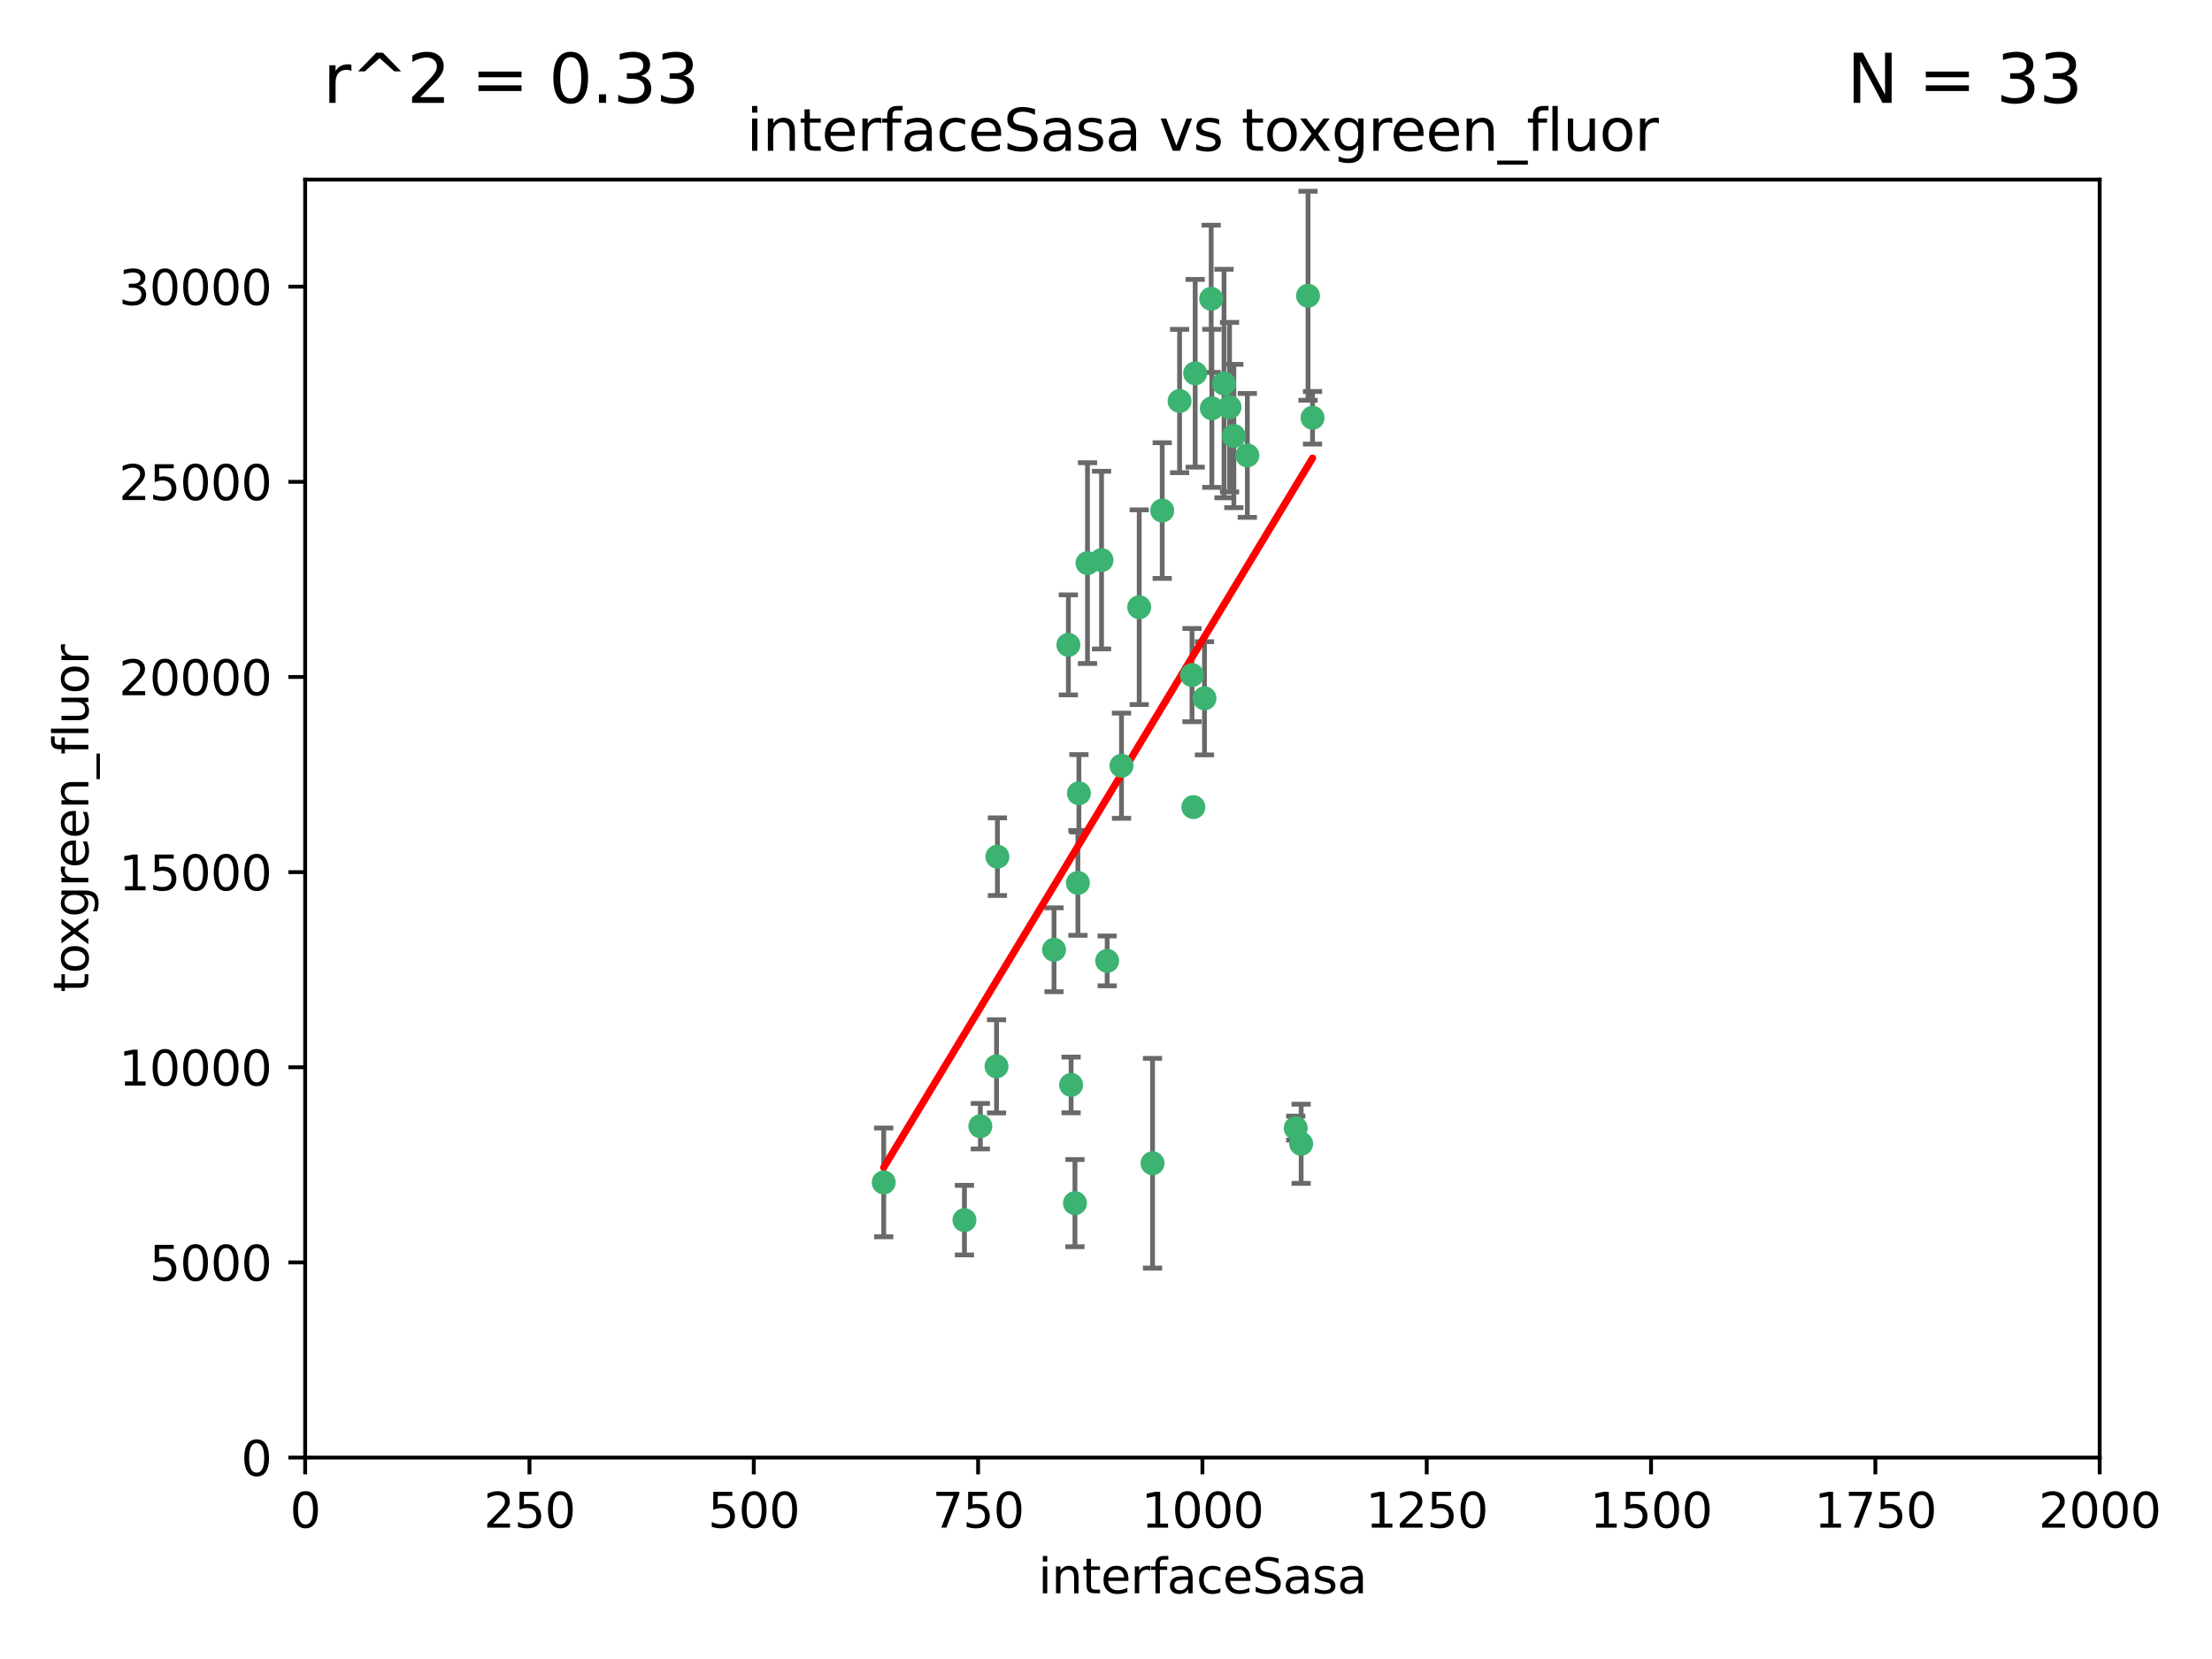 <?xml version="1.0" encoding="utf-8" standalone="no"?>
<!DOCTYPE svg PUBLIC "-//W3C//DTD SVG 1.1//EN"
  "http://www.w3.org/Graphics/SVG/1.1/DTD/svg11.dtd">
<svg xmlns:xlink="http://www.w3.org/1999/xlink" width="460.8pt" height="345.6pt" viewBox="0 0 460.8 345.6" xmlns="http://www.w3.org/2000/svg" version="1.1">
 <defs>
  <style type="text/css">*{stroke-linejoin: round; stroke-linecap: butt}</style>
 </defs>
 <g id="figure_1">
  <g id="patch_1">
   <path d="M 0 345.6 
L 460.8 345.6 
L 460.8 0 
L 0 0 
z
" style="fill: #ffffff"/>
  </g>
  <g id="axes_1">
   <g id="patch_2">
    <path d="M 63.571 303.64 
L 437.4 303.64 
L 437.4 37.411 
L 63.571 37.411 
z
" style="fill: #ffffff"/>
   </g>
   <g id="PathCollection_1">
    <defs>
     <path id="m06d4ff6de7" d="M 0 1.118 
C 0.297 1.118 0.581 1 0.791 0.791 
C 1 0.581 1.118 0.297 1.118 0 
C 1.118 -0.297 1 -0.581 0.791 -0.791 
C 0.581 -1 0.297 -1.118 0 -1.118 
C -0.297 -1.118 -0.581 -1 -0.791 -0.791 
C -1 -0.581 -1.118 -0.297 -1.118 0 
C -1.118 0.297 -1 0.581 -0.791 0.791 
C -0.581 1 -0.297 1.118 0 1.118 
z
" style="stroke: #3cb371"/>
    </defs>
    <g clip-path="url(#p0987285652)">
     <use xlink:href="#m06d4ff6de7" x="272.484" y="61.614" style="fill: #3cb371; stroke: #3cb371"/>
     <use xlink:href="#m06d4ff6de7" x="257.033" y="90.829" style="fill: #3cb371; stroke: #3cb371"/>
     <use xlink:href="#m06d4ff6de7" x="242.11" y="106.358" style="fill: #3cb371; stroke: #3cb371"/>
     <use xlink:href="#m06d4ff6de7" x="252.448" y="85.062" style="fill: #3cb371; stroke: #3cb371"/>
     <use xlink:href="#m06d4ff6de7" x="254.987" y="79.9" style="fill: #3cb371; stroke: #3cb371"/>
     <use xlink:href="#m06d4ff6de7" x="273.426" y="87.031" style="fill: #3cb371; stroke: #3cb371"/>
     <use xlink:href="#m06d4ff6de7" x="250.921" y="145.468" style="fill: #3cb371; stroke: #3cb371"/>
     <use xlink:href="#m06d4ff6de7" x="229.469" y="116.682" style="fill: #3cb371; stroke: #3cb371"/>
     <use xlink:href="#m06d4ff6de7" x="226.546" y="117.306" style="fill: #3cb371; stroke: #3cb371"/>
     <use xlink:href="#m06d4ff6de7" x="252.312" y="62.244" style="fill: #3cb371; stroke: #3cb371"/>
     <use xlink:href="#m06d4ff6de7" x="230.645" y="200.168" style="fill: #3cb371; stroke: #3cb371"/>
     <use xlink:href="#m06d4ff6de7" x="259.843" y="94.872" style="fill: #3cb371; stroke: #3cb371"/>
     <use xlink:href="#m06d4ff6de7" x="248.317" y="140.634" style="fill: #3cb371; stroke: #3cb371"/>
     <use xlink:href="#m06d4ff6de7" x="248.979" y="77.763" style="fill: #3cb371; stroke: #3cb371"/>
     <use xlink:href="#m06d4ff6de7" x="224.757" y="165.251" style="fill: #3cb371; stroke: #3cb371"/>
     <use xlink:href="#m06d4ff6de7" x="256.134" y="84.817" style="fill: #3cb371; stroke: #3cb371"/>
     <use xlink:href="#m06d4ff6de7" x="245.731" y="83.54" style="fill: #3cb371; stroke: #3cb371"/>
     <use xlink:href="#m06d4ff6de7" x="269.927" y="235.012" style="fill: #3cb371; stroke: #3cb371"/>
     <use xlink:href="#m06d4ff6de7" x="240.095" y="242.324" style="fill: #3cb371; stroke: #3cb371"/>
     <use xlink:href="#m06d4ff6de7" x="223.133" y="226.007" style="fill: #3cb371; stroke: #3cb371"/>
     <use xlink:href="#m06d4ff6de7" x="219.572" y="197.854" style="fill: #3cb371; stroke: #3cb371"/>
     <use xlink:href="#m06d4ff6de7" x="223.933" y="250.635" style="fill: #3cb371; stroke: #3cb371"/>
     <use xlink:href="#m06d4ff6de7" x="207.778" y="178.461" style="fill: #3cb371; stroke: #3cb371"/>
     <use xlink:href="#m06d4ff6de7" x="207.596" y="222.137" style="fill: #3cb371; stroke: #3cb371"/>
     <use xlink:href="#m06d4ff6de7" x="237.321" y="126.494" style="fill: #3cb371; stroke: #3cb371"/>
     <use xlink:href="#m06d4ff6de7" x="200.912" y="254.176" style="fill: #3cb371; stroke: #3cb371"/>
     <use xlink:href="#m06d4ff6de7" x="184.096" y="246.318" style="fill: #3cb371; stroke: #3cb371"/>
     <use xlink:href="#m06d4ff6de7" x="222.561" y="134.337" style="fill: #3cb371; stroke: #3cb371"/>
     <use xlink:href="#m06d4ff6de7" x="233.63" y="159.514" style="fill: #3cb371; stroke: #3cb371"/>
     <use xlink:href="#m06d4ff6de7" x="271.054" y="238.271" style="fill: #3cb371; stroke: #3cb371"/>
     <use xlink:href="#m06d4ff6de7" x="204.226" y="234.61" style="fill: #3cb371; stroke: #3cb371"/>
     <use xlink:href="#m06d4ff6de7" x="248.6" y="168.134" style="fill: #3cb371; stroke: #3cb371"/>
     <use xlink:href="#m06d4ff6de7" x="224.544" y="183.926" style="fill: #3cb371; stroke: #3cb371"/>
    </g>
   </g>
   <g id="matplotlib.axis_1">
    <g id="xtick_1">
     <g id="line2d_1">
      <defs>
       <path id="mc6c026374f" d="M 0 0 
L 0 3.5 
" style="stroke: #000000; stroke-width: 0.8"/>
      </defs>
      <g>
       <use xlink:href="#mc6c026374f" x="63.571" y="303.64" style="stroke: #000000; stroke-width: 0.8"/>
      </g>
     </g>
     <g id="text_1">
      <!-- 0 -->
      <g transform="translate(60.39 318.238)scale(0.1 -0.1)">
       <defs>
        <path id="DejaVuSans-30" d="M 2034 4250 
Q 1547 4250 1301 3770 
Q 1056 3291 1056 2328 
Q 1056 1369 1301 889 
Q 1547 409 2034 409 
Q 2525 409 2770 889 
Q 3016 1369 3016 2328 
Q 3016 3291 2770 3770 
Q 2525 4250 2034 4250 
z
M 2034 4750 
Q 2819 4750 3233 4129 
Q 3647 3509 3647 2328 
Q 3647 1150 3233 529 
Q 2819 -91 2034 -91 
Q 1250 -91 836 529 
Q 422 1150 422 2328 
Q 422 3509 836 4129 
Q 1250 4750 2034 4750 
z
" transform="scale(0.016)"/>
       </defs>
       <use xlink:href="#DejaVuSans-30"/>
      </g>
     </g>
    </g>
    <g id="xtick_2">
     <g id="line2d_2">
      <g>
       <use xlink:href="#mc6c026374f" x="110.3" y="303.64" style="stroke: #000000; stroke-width: 0.8"/>
      </g>
     </g>
     <g id="text_2">
      <!-- 250 -->
      <g transform="translate(100.756 318.238)scale(0.1 -0.1)">
       <defs>
        <path id="DejaVuSans-32" d="M 1228 531 
L 3431 531 
L 3431 0 
L 469 0 
L 469 531 
Q 828 903 1448 1529 
Q 2069 2156 2228 2338 
Q 2531 2678 2651 2914 
Q 2772 3150 2772 3378 
Q 2772 3750 2511 3984 
Q 2250 4219 1831 4219 
Q 1534 4219 1204 4116 
Q 875 4013 500 3803 
L 500 4441 
Q 881 4594 1212 4672 
Q 1544 4750 1819 4750 
Q 2544 4750 2975 4387 
Q 3406 4025 3406 3419 
Q 3406 3131 3298 2873 
Q 3191 2616 2906 2266 
Q 2828 2175 2409 1742 
Q 1991 1309 1228 531 
z
" transform="scale(0.016)"/>
        <path id="DejaVuSans-35" d="M 691 4666 
L 3169 4666 
L 3169 4134 
L 1269 4134 
L 1269 2991 
Q 1406 3038 1543 3061 
Q 1681 3084 1819 3084 
Q 2600 3084 3056 2656 
Q 3513 2228 3513 1497 
Q 3513 744 3044 326 
Q 2575 -91 1722 -91 
Q 1428 -91 1123 -41 
Q 819 9 494 109 
L 494 744 
Q 775 591 1075 516 
Q 1375 441 1709 441 
Q 2250 441 2565 725 
Q 2881 1009 2881 1497 
Q 2881 1984 2565 2268 
Q 2250 2553 1709 2553 
Q 1456 2553 1204 2497 
Q 953 2441 691 2322 
L 691 4666 
z
" transform="scale(0.016)"/>
       </defs>
       <use xlink:href="#DejaVuSans-32"/>
       <use xlink:href="#DejaVuSans-35" x="63.623"/>
       <use xlink:href="#DejaVuSans-30" x="127.246"/>
      </g>
     </g>
    </g>
    <g id="xtick_3">
     <g id="line2d_3">
      <g>
       <use xlink:href="#mc6c026374f" x="157.028" y="303.64" style="stroke: #000000; stroke-width: 0.8"/>
      </g>
     </g>
     <g id="text_3">
      <!-- 500 -->
      <g transform="translate(147.485 318.238)scale(0.1 -0.1)">
       <use xlink:href="#DejaVuSans-35"/>
       <use xlink:href="#DejaVuSans-30" x="63.623"/>
       <use xlink:href="#DejaVuSans-30" x="127.246"/>
      </g>
     </g>
    </g>
    <g id="xtick_4">
     <g id="line2d_4">
      <g>
       <use xlink:href="#mc6c026374f" x="203.757" y="303.64" style="stroke: #000000; stroke-width: 0.8"/>
      </g>
     </g>
     <g id="text_4">
      <!-- 750 -->
      <g transform="translate(194.213 318.238)scale(0.1 -0.1)">
       <defs>
        <path id="DejaVuSans-37" d="M 525 4666 
L 3525 4666 
L 3525 4397 
L 1831 0 
L 1172 0 
L 2766 4134 
L 525 4134 
L 525 4666 
z
" transform="scale(0.016)"/>
       </defs>
       <use xlink:href="#DejaVuSans-37"/>
       <use xlink:href="#DejaVuSans-35" x="63.623"/>
       <use xlink:href="#DejaVuSans-30" x="127.246"/>
      </g>
     </g>
    </g>
    <g id="xtick_5">
     <g id="line2d_5">
      <g>
       <use xlink:href="#mc6c026374f" x="250.486" y="303.64" style="stroke: #000000; stroke-width: 0.8"/>
      </g>
     </g>
     <g id="text_5">
      <!-- 1000 -->
      <g transform="translate(237.761 318.238)scale(0.1 -0.1)">
       <defs>
        <path id="DejaVuSans-31" d="M 794 531 
L 1825 531 
L 1825 4091 
L 703 3866 
L 703 4441 
L 1819 4666 
L 2450 4666 
L 2450 531 
L 3481 531 
L 3481 0 
L 794 0 
L 794 531 
z
" transform="scale(0.016)"/>
       </defs>
       <use xlink:href="#DejaVuSans-31"/>
       <use xlink:href="#DejaVuSans-30" x="63.623"/>
       <use xlink:href="#DejaVuSans-30" x="127.246"/>
       <use xlink:href="#DejaVuSans-30" x="190.869"/>
      </g>
     </g>
    </g>
    <g id="xtick_6">
     <g id="line2d_6">
      <g>
       <use xlink:href="#mc6c026374f" x="297.214" y="303.64" style="stroke: #000000; stroke-width: 0.8"/>
      </g>
     </g>
     <g id="text_6">
      <!-- 1250 -->
      <g transform="translate(284.489 318.238)scale(0.1 -0.1)">
       <use xlink:href="#DejaVuSans-31"/>
       <use xlink:href="#DejaVuSans-32" x="63.623"/>
       <use xlink:href="#DejaVuSans-35" x="127.246"/>
       <use xlink:href="#DejaVuSans-30" x="190.869"/>
      </g>
     </g>
    </g>
    <g id="xtick_7">
     <g id="line2d_7">
      <g>
       <use xlink:href="#mc6c026374f" x="343.943" y="303.64" style="stroke: #000000; stroke-width: 0.8"/>
      </g>
     </g>
     <g id="text_7">
      <!-- 1500 -->
      <g transform="translate(331.218 318.238)scale(0.1 -0.1)">
       <use xlink:href="#DejaVuSans-31"/>
       <use xlink:href="#DejaVuSans-35" x="63.623"/>
       <use xlink:href="#DejaVuSans-30" x="127.246"/>
       <use xlink:href="#DejaVuSans-30" x="190.869"/>
      </g>
     </g>
    </g>
    <g id="xtick_8">
     <g id="line2d_8">
      <g>
       <use xlink:href="#mc6c026374f" x="390.671" y="303.64" style="stroke: #000000; stroke-width: 0.8"/>
      </g>
     </g>
     <g id="text_8">
      <!-- 1750 -->
      <g transform="translate(377.946 318.238)scale(0.1 -0.1)">
       <use xlink:href="#DejaVuSans-31"/>
       <use xlink:href="#DejaVuSans-37" x="63.623"/>
       <use xlink:href="#DejaVuSans-35" x="127.246"/>
       <use xlink:href="#DejaVuSans-30" x="190.869"/>
      </g>
     </g>
    </g>
    <g id="xtick_9">
     <g id="line2d_9">
      <g>
       <use xlink:href="#mc6c026374f" x="437.4" y="303.64" style="stroke: #000000; stroke-width: 0.8"/>
      </g>
     </g>
     <g id="text_9">
      <!-- 2000 -->
      <g transform="translate(424.675 318.238)scale(0.1 -0.1)">
       <use xlink:href="#DejaVuSans-32"/>
       <use xlink:href="#DejaVuSans-30" x="63.623"/>
       <use xlink:href="#DejaVuSans-30" x="127.246"/>
       <use xlink:href="#DejaVuSans-30" x="190.869"/>
      </g>
     </g>
    </g>
    <g id="text_10">
     <!-- interfaceSasa -->
     <g transform="translate(216.279 331.917)scale(0.1 -0.1)">
      <defs>
       <path id="DejaVuSans-69" d="M 603 3500 
L 1178 3500 
L 1178 0 
L 603 0 
L 603 3500 
z
M 603 4863 
L 1178 4863 
L 1178 4134 
L 603 4134 
L 603 4863 
z
" transform="scale(0.016)"/>
       <path id="DejaVuSans-6e" d="M 3513 2113 
L 3513 0 
L 2938 0 
L 2938 2094 
Q 2938 2591 2744 2837 
Q 2550 3084 2163 3084 
Q 1697 3084 1428 2787 
Q 1159 2491 1159 1978 
L 1159 0 
L 581 0 
L 581 3500 
L 1159 3500 
L 1159 2956 
Q 1366 3272 1645 3428 
Q 1925 3584 2291 3584 
Q 2894 3584 3203 3211 
Q 3513 2838 3513 2113 
z
" transform="scale(0.016)"/>
       <path id="DejaVuSans-74" d="M 1172 4494 
L 1172 3500 
L 2356 3500 
L 2356 3053 
L 1172 3053 
L 1172 1153 
Q 1172 725 1289 603 
Q 1406 481 1766 481 
L 2356 481 
L 2356 0 
L 1766 0 
Q 1100 0 847 248 
Q 594 497 594 1153 
L 594 3053 
L 172 3053 
L 172 3500 
L 594 3500 
L 594 4494 
L 1172 4494 
z
" transform="scale(0.016)"/>
       <path id="DejaVuSans-65" d="M 3597 1894 
L 3597 1613 
L 953 1613 
Q 991 1019 1311 708 
Q 1631 397 2203 397 
Q 2534 397 2845 478 
Q 3156 559 3463 722 
L 3463 178 
Q 3153 47 2828 -22 
Q 2503 -91 2169 -91 
Q 1331 -91 842 396 
Q 353 884 353 1716 
Q 353 2575 817 3079 
Q 1281 3584 2069 3584 
Q 2775 3584 3186 3129 
Q 3597 2675 3597 1894 
z
M 3022 2063 
Q 3016 2534 2758 2815 
Q 2500 3097 2075 3097 
Q 1594 3097 1305 2825 
Q 1016 2553 972 2059 
L 3022 2063 
z
" transform="scale(0.016)"/>
       <path id="DejaVuSans-72" d="M 2631 2963 
Q 2534 3019 2420 3045 
Q 2306 3072 2169 3072 
Q 1681 3072 1420 2755 
Q 1159 2438 1159 1844 
L 1159 0 
L 581 0 
L 581 3500 
L 1159 3500 
L 1159 2956 
Q 1341 3275 1631 3429 
Q 1922 3584 2338 3584 
Q 2397 3584 2469 3576 
Q 2541 3569 2628 3553 
L 2631 2963 
z
" transform="scale(0.016)"/>
       <path id="DejaVuSans-66" d="M 2375 4863 
L 2375 4384 
L 1825 4384 
Q 1516 4384 1395 4259 
Q 1275 4134 1275 3809 
L 1275 3500 
L 2222 3500 
L 2222 3053 
L 1275 3053 
L 1275 0 
L 697 0 
L 697 3053 
L 147 3053 
L 147 3500 
L 697 3500 
L 697 3744 
Q 697 4328 969 4595 
Q 1241 4863 1831 4863 
L 2375 4863 
z
" transform="scale(0.016)"/>
       <path id="DejaVuSans-61" d="M 2194 1759 
Q 1497 1759 1228 1600 
Q 959 1441 959 1056 
Q 959 750 1161 570 
Q 1363 391 1709 391 
Q 2188 391 2477 730 
Q 2766 1069 2766 1631 
L 2766 1759 
L 2194 1759 
z
M 3341 1997 
L 3341 0 
L 2766 0 
L 2766 531 
Q 2569 213 2275 61 
Q 1981 -91 1556 -91 
Q 1019 -91 701 211 
Q 384 513 384 1019 
Q 384 1609 779 1909 
Q 1175 2209 1959 2209 
L 2766 2209 
L 2766 2266 
Q 2766 2663 2505 2880 
Q 2244 3097 1772 3097 
Q 1472 3097 1187 3025 
Q 903 2953 641 2809 
L 641 3341 
Q 956 3463 1253 3523 
Q 1550 3584 1831 3584 
Q 2591 3584 2966 3190 
Q 3341 2797 3341 1997 
z
" transform="scale(0.016)"/>
       <path id="DejaVuSans-63" d="M 3122 3366 
L 3122 2828 
Q 2878 2963 2633 3030 
Q 2388 3097 2138 3097 
Q 1578 3097 1268 2742 
Q 959 2388 959 1747 
Q 959 1106 1268 751 
Q 1578 397 2138 397 
Q 2388 397 2633 464 
Q 2878 531 3122 666 
L 3122 134 
Q 2881 22 2623 -34 
Q 2366 -91 2075 -91 
Q 1284 -91 818 406 
Q 353 903 353 1747 
Q 353 2603 823 3093 
Q 1294 3584 2113 3584 
Q 2378 3584 2631 3529 
Q 2884 3475 3122 3366 
z
" transform="scale(0.016)"/>
       <path id="DejaVuSans-53" d="M 3425 4513 
L 3425 3897 
Q 3066 4069 2747 4153 
Q 2428 4238 2131 4238 
Q 1616 4238 1336 4038 
Q 1056 3838 1056 3469 
Q 1056 3159 1242 3001 
Q 1428 2844 1947 2747 
L 2328 2669 
Q 3034 2534 3370 2195 
Q 3706 1856 3706 1288 
Q 3706 609 3251 259 
Q 2797 -91 1919 -91 
Q 1588 -91 1214 -16 
Q 841 59 441 206 
L 441 856 
Q 825 641 1194 531 
Q 1563 422 1919 422 
Q 2459 422 2753 634 
Q 3047 847 3047 1241 
Q 3047 1584 2836 1778 
Q 2625 1972 2144 2069 
L 1759 2144 
Q 1053 2284 737 2584 
Q 422 2884 422 3419 
Q 422 4038 858 4394 
Q 1294 4750 2059 4750 
Q 2388 4750 2728 4690 
Q 3069 4631 3425 4513 
z
" transform="scale(0.016)"/>
       <path id="DejaVuSans-73" d="M 2834 3397 
L 2834 2853 
Q 2591 2978 2328 3040 
Q 2066 3103 1784 3103 
Q 1356 3103 1142 2972 
Q 928 2841 928 2578 
Q 928 2378 1081 2264 
Q 1234 2150 1697 2047 
L 1894 2003 
Q 2506 1872 2764 1633 
Q 3022 1394 3022 966 
Q 3022 478 2636 193 
Q 2250 -91 1575 -91 
Q 1294 -91 989 -36 
Q 684 19 347 128 
L 347 722 
Q 666 556 975 473 
Q 1284 391 1588 391 
Q 1994 391 2212 530 
Q 2431 669 2431 922 
Q 2431 1156 2273 1281 
Q 2116 1406 1581 1522 
L 1381 1569 
Q 847 1681 609 1914 
Q 372 2147 372 2553 
Q 372 3047 722 3315 
Q 1072 3584 1716 3584 
Q 2034 3584 2315 3537 
Q 2597 3491 2834 3397 
z
" transform="scale(0.016)"/>
      </defs>
      <use xlink:href="#DejaVuSans-69"/>
      <use xlink:href="#DejaVuSans-6e" x="27.783"/>
      <use xlink:href="#DejaVuSans-74" x="91.162"/>
      <use xlink:href="#DejaVuSans-65" x="130.371"/>
      <use xlink:href="#DejaVuSans-72" x="191.895"/>
      <use xlink:href="#DejaVuSans-66" x="233.008"/>
      <use xlink:href="#DejaVuSans-61" x="268.213"/>
      <use xlink:href="#DejaVuSans-63" x="329.492"/>
      <use xlink:href="#DejaVuSans-65" x="384.473"/>
      <use xlink:href="#DejaVuSans-53" x="445.996"/>
      <use xlink:href="#DejaVuSans-61" x="509.473"/>
      <use xlink:href="#DejaVuSans-73" x="570.752"/>
      <use xlink:href="#DejaVuSans-61" x="622.852"/>
     </g>
    </g>
   </g>
   <g id="matplotlib.axis_2">
    <g id="ytick_1">
     <g id="line2d_10">
      <defs>
       <path id="m66f53289ac" d="M 0 0 
L -3.5 0 
" style="stroke: #000000; stroke-width: 0.8"/>
      </defs>
      <g>
       <use xlink:href="#m66f53289ac" x="63.571" y="303.64" style="stroke: #000000; stroke-width: 0.8"/>
      </g>
     </g>
     <g id="text_11">
      <!-- 0 -->
      <g transform="translate(50.209 307.439)scale(0.1 -0.1)">
       <use xlink:href="#DejaVuSans-30"/>
      </g>
     </g>
    </g>
    <g id="ytick_2">
     <g id="line2d_11">
      <g>
       <use xlink:href="#m66f53289ac" x="63.571" y="262.986" style="stroke: #000000; stroke-width: 0.8"/>
      </g>
     </g>
     <g id="text_12">
      <!-- 5000 -->
      <g transform="translate(31.121 266.786)scale(0.1 -0.1)">
       <use xlink:href="#DejaVuSans-35"/>
       <use xlink:href="#DejaVuSans-30" x="63.623"/>
       <use xlink:href="#DejaVuSans-30" x="127.246"/>
       <use xlink:href="#DejaVuSans-30" x="190.869"/>
      </g>
     </g>
    </g>
    <g id="ytick_3">
     <g id="line2d_12">
      <g>
       <use xlink:href="#m66f53289ac" x="63.571" y="222.333" style="stroke: #000000; stroke-width: 0.8"/>
      </g>
     </g>
     <g id="text_13">
      <!-- 10000 -->
      <g transform="translate(24.759 226.132)scale(0.1 -0.1)">
       <use xlink:href="#DejaVuSans-31"/>
       <use xlink:href="#DejaVuSans-30" x="63.623"/>
       <use xlink:href="#DejaVuSans-30" x="127.246"/>
       <use xlink:href="#DejaVuSans-30" x="190.869"/>
       <use xlink:href="#DejaVuSans-30" x="254.492"/>
      </g>
     </g>
    </g>
    <g id="ytick_4">
     <g id="line2d_13">
      <g>
       <use xlink:href="#m66f53289ac" x="63.571" y="181.679" style="stroke: #000000; stroke-width: 0.8"/>
      </g>
     </g>
     <g id="text_14">
      <!-- 15000 -->
      <g transform="translate(24.759 185.478)scale(0.1 -0.1)">
       <use xlink:href="#DejaVuSans-31"/>
       <use xlink:href="#DejaVuSans-35" x="63.623"/>
       <use xlink:href="#DejaVuSans-30" x="127.246"/>
       <use xlink:href="#DejaVuSans-30" x="190.869"/>
       <use xlink:href="#DejaVuSans-30" x="254.492"/>
      </g>
     </g>
    </g>
    <g id="ytick_5">
     <g id="line2d_14">
      <g>
       <use xlink:href="#m66f53289ac" x="63.571" y="141.026" style="stroke: #000000; stroke-width: 0.8"/>
      </g>
     </g>
     <g id="text_15">
      <!-- 20000 -->
      <g transform="translate(24.759 144.825)scale(0.1 -0.1)">
       <use xlink:href="#DejaVuSans-32"/>
       <use xlink:href="#DejaVuSans-30" x="63.623"/>
       <use xlink:href="#DejaVuSans-30" x="127.246"/>
       <use xlink:href="#DejaVuSans-30" x="190.869"/>
       <use xlink:href="#DejaVuSans-30" x="254.492"/>
      </g>
     </g>
    </g>
    <g id="ytick_6">
     <g id="line2d_15">
      <g>
       <use xlink:href="#m66f53289ac" x="63.571" y="100.372" style="stroke: #000000; stroke-width: 0.8"/>
      </g>
     </g>
     <g id="text_16">
      <!-- 25000 -->
      <g transform="translate(24.759 104.171)scale(0.1 -0.1)">
       <use xlink:href="#DejaVuSans-32"/>
       <use xlink:href="#DejaVuSans-35" x="63.623"/>
       <use xlink:href="#DejaVuSans-30" x="127.246"/>
       <use xlink:href="#DejaVuSans-30" x="190.869"/>
       <use xlink:href="#DejaVuSans-30" x="254.492"/>
      </g>
     </g>
    </g>
    <g id="ytick_7">
     <g id="line2d_16">
      <g>
       <use xlink:href="#m66f53289ac" x="63.571" y="59.718" style="stroke: #000000; stroke-width: 0.8"/>
      </g>
     </g>
     <g id="text_17">
      <!-- 30000 -->
      <g transform="translate(24.759 63.518)scale(0.1 -0.1)">
       <defs>
        <path id="DejaVuSans-33" d="M 2597 2516 
Q 3050 2419 3304 2112 
Q 3559 1806 3559 1356 
Q 3559 666 3084 287 
Q 2609 -91 1734 -91 
Q 1441 -91 1130 -33 
Q 819 25 488 141 
L 488 750 
Q 750 597 1062 519 
Q 1375 441 1716 441 
Q 2309 441 2620 675 
Q 2931 909 2931 1356 
Q 2931 1769 2642 2001 
Q 2353 2234 1838 2234 
L 1294 2234 
L 1294 2753 
L 1863 2753 
Q 2328 2753 2575 2939 
Q 2822 3125 2822 3475 
Q 2822 3834 2567 4026 
Q 2313 4219 1838 4219 
Q 1578 4219 1281 4162 
Q 984 4106 628 3988 
L 628 4550 
Q 988 4650 1302 4700 
Q 1616 4750 1894 4750 
Q 2613 4750 3031 4423 
Q 3450 4097 3450 3541 
Q 3450 3153 3228 2886 
Q 3006 2619 2597 2516 
z
" transform="scale(0.016)"/>
       </defs>
       <use xlink:href="#DejaVuSans-33"/>
       <use xlink:href="#DejaVuSans-30" x="63.623"/>
       <use xlink:href="#DejaVuSans-30" x="127.246"/>
       <use xlink:href="#DejaVuSans-30" x="190.869"/>
       <use xlink:href="#DejaVuSans-30" x="254.492"/>
      </g>
     </g>
    </g>
    <g id="text_18">
     <!-- toxgreen_fluor -->
     <g transform="translate(18.401 206.72)rotate(-90)scale(0.1 -0.1)">
      <defs>
       <path id="DejaVuSans-6f" d="M 1959 3097 
Q 1497 3097 1228 2736 
Q 959 2375 959 1747 
Q 959 1119 1226 758 
Q 1494 397 1959 397 
Q 2419 397 2687 759 
Q 2956 1122 2956 1747 
Q 2956 2369 2687 2733 
Q 2419 3097 1959 3097 
z
M 1959 3584 
Q 2709 3584 3137 3096 
Q 3566 2609 3566 1747 
Q 3566 888 3137 398 
Q 2709 -91 1959 -91 
Q 1206 -91 779 398 
Q 353 888 353 1747 
Q 353 2609 779 3096 
Q 1206 3584 1959 3584 
z
" transform="scale(0.016)"/>
       <path id="DejaVuSans-78" d="M 3513 3500 
L 2247 1797 
L 3578 0 
L 2900 0 
L 1881 1375 
L 863 0 
L 184 0 
L 1544 1831 
L 300 3500 
L 978 3500 
L 1906 2253 
L 2834 3500 
L 3513 3500 
z
" transform="scale(0.016)"/>
       <path id="DejaVuSans-67" d="M 2906 1791 
Q 2906 2416 2648 2759 
Q 2391 3103 1925 3103 
Q 1463 3103 1205 2759 
Q 947 2416 947 1791 
Q 947 1169 1205 825 
Q 1463 481 1925 481 
Q 2391 481 2648 825 
Q 2906 1169 2906 1791 
z
M 3481 434 
Q 3481 -459 3084 -895 
Q 2688 -1331 1869 -1331 
Q 1566 -1331 1297 -1286 
Q 1028 -1241 775 -1147 
L 775 -588 
Q 1028 -725 1275 -790 
Q 1522 -856 1778 -856 
Q 2344 -856 2625 -561 
Q 2906 -266 2906 331 
L 2906 616 
Q 2728 306 2450 153 
Q 2172 0 1784 0 
Q 1141 0 747 490 
Q 353 981 353 1791 
Q 353 2603 747 3093 
Q 1141 3584 1784 3584 
Q 2172 3584 2450 3431 
Q 2728 3278 2906 2969 
L 2906 3500 
L 3481 3500 
L 3481 434 
z
" transform="scale(0.016)"/>
       <path id="DejaVuSans-5f" d="M 3263 -1063 
L 3263 -1509 
L -63 -1509 
L -63 -1063 
L 3263 -1063 
z
" transform="scale(0.016)"/>
       <path id="DejaVuSans-6c" d="M 603 4863 
L 1178 4863 
L 1178 0 
L 603 0 
L 603 4863 
z
" transform="scale(0.016)"/>
       <path id="DejaVuSans-75" d="M 544 1381 
L 544 3500 
L 1119 3500 
L 1119 1403 
Q 1119 906 1312 657 
Q 1506 409 1894 409 
Q 2359 409 2629 706 
Q 2900 1003 2900 1516 
L 2900 3500 
L 3475 3500 
L 3475 0 
L 2900 0 
L 2900 538 
Q 2691 219 2414 64 
Q 2138 -91 1772 -91 
Q 1169 -91 856 284 
Q 544 659 544 1381 
z
M 1991 3584 
L 1991 3584 
z
" transform="scale(0.016)"/>
      </defs>
      <use xlink:href="#DejaVuSans-74"/>
      <use xlink:href="#DejaVuSans-6f" x="39.209"/>
      <use xlink:href="#DejaVuSans-78" x="97.266"/>
      <use xlink:href="#DejaVuSans-67" x="156.445"/>
      <use xlink:href="#DejaVuSans-72" x="219.922"/>
      <use xlink:href="#DejaVuSans-65" x="258.785"/>
      <use xlink:href="#DejaVuSans-65" x="320.309"/>
      <use xlink:href="#DejaVuSans-6e" x="381.832"/>
      <use xlink:href="#DejaVuSans-5f" x="445.211"/>
      <use xlink:href="#DejaVuSans-66" x="495.211"/>
      <use xlink:href="#DejaVuSans-6c" x="530.416"/>
      <use xlink:href="#DejaVuSans-75" x="558.199"/>
      <use xlink:href="#DejaVuSans-6f" x="621.578"/>
      <use xlink:href="#DejaVuSans-72" x="682.76"/>
     </g>
    </g>
   </g>
   <g id="LineCollection_1">
    <path d="M 272.484 83.38 
L 272.484 39.848 
" clip-path="url(#p0987285652)" style="fill: none; stroke: #696969"/>
    <path d="M 257.033 105.759 
L 257.033 75.9 
" clip-path="url(#p0987285652)" style="fill: none; stroke: #696969"/>
    <path d="M 242.11 120.489 
L 242.11 92.227 
" clip-path="url(#p0987285652)" style="fill: none; stroke: #696969"/>
    <path d="M 252.448 101.528 
L 252.448 68.595 
" clip-path="url(#p0987285652)" style="fill: none; stroke: #696969"/>
    <path d="M 254.987 103.698 
L 254.987 56.102 
" clip-path="url(#p0987285652)" style="fill: none; stroke: #696969"/>
    <path d="M 273.426 92.506 
L 273.426 81.557 
" clip-path="url(#p0987285652)" style="fill: none; stroke: #696969"/>
    <path d="M 250.921 157.254 
L 250.921 133.683 
" clip-path="url(#p0987285652)" style="fill: none; stroke: #696969"/>
    <path d="M 229.469 135.19 
L 229.469 98.175 
" clip-path="url(#p0987285652)" style="fill: none; stroke: #696969"/>
    <path d="M 226.546 138.218 
L 226.546 96.393 
" clip-path="url(#p0987285652)" style="fill: none; stroke: #696969"/>
    <path d="M 252.312 77.579 
L 252.312 46.91 
" clip-path="url(#p0987285652)" style="fill: none; stroke: #696969"/>
    <path d="M 230.645 205.359 
L 230.645 194.977 
" clip-path="url(#p0987285652)" style="fill: none; stroke: #696969"/>
    <path d="M 259.843 107.775 
L 259.843 81.969 
" clip-path="url(#p0987285652)" style="fill: none; stroke: #696969"/>
    <path d="M 248.317 150.349 
L 248.317 130.92 
" clip-path="url(#p0987285652)" style="fill: none; stroke: #696969"/>
    <path d="M 248.979 97.317 
L 248.979 58.209 
" clip-path="url(#p0987285652)" style="fill: none; stroke: #696969"/>
    <path d="M 224.757 173.31 
L 224.757 157.193 
" clip-path="url(#p0987285652)" style="fill: none; stroke: #696969"/>
    <path d="M 256.134 102.476 
L 256.134 67.157 
" clip-path="url(#p0987285652)" style="fill: none; stroke: #696969"/>
    <path d="M 245.731 98.468 
L 245.731 68.613 
" clip-path="url(#p0987285652)" style="fill: none; stroke: #696969"/>
    <path d="M 269.927 237.516 
L 269.927 232.507 
" clip-path="url(#p0987285652)" style="fill: none; stroke: #696969"/>
    <path d="M 240.095 264.166 
L 240.095 220.481 
" clip-path="url(#p0987285652)" style="fill: none; stroke: #696969"/>
    <path d="M 223.133 231.811 
L 223.133 220.203 
" clip-path="url(#p0987285652)" style="fill: none; stroke: #696969"/>
    <path d="M 219.572 206.59 
L 219.572 189.118 
" clip-path="url(#p0987285652)" style="fill: none; stroke: #696969"/>
    <path d="M 223.933 259.717 
L 223.933 241.553 
" clip-path="url(#p0987285652)" style="fill: none; stroke: #696969"/>
    <path d="M 207.778 186.549 
L 207.778 170.372 
" clip-path="url(#p0987285652)" style="fill: none; stroke: #696969"/>
    <path d="M 207.596 231.84 
L 207.596 212.434 
" clip-path="url(#p0987285652)" style="fill: none; stroke: #696969"/>
    <path d="M 237.321 146.774 
L 237.321 106.214 
" clip-path="url(#p0987285652)" style="fill: none; stroke: #696969"/>
    <path d="M 200.912 261.425 
L 200.912 246.927 
" clip-path="url(#p0987285652)" style="fill: none; stroke: #696969"/>
    <path d="M 184.096 257.644 
L 184.096 234.991 
" clip-path="url(#p0987285652)" style="fill: none; stroke: #696969"/>
    <path d="M 222.561 144.76 
L 222.561 123.915 
" clip-path="url(#p0987285652)" style="fill: none; stroke: #696969"/>
    <path d="M 233.63 170.467 
L 233.63 148.56 
" clip-path="url(#p0987285652)" style="fill: none; stroke: #696969"/>
    <path d="M 271.054 246.513 
L 271.054 230.028 
" clip-path="url(#p0987285652)" style="fill: none; stroke: #696969"/>
    <path d="M 204.226 239.354 
L 204.226 229.865 
" clip-path="url(#p0987285652)" style="fill: none; stroke: #696969"/>
    <path d="M 248.6 168.892 
L 248.6 167.376 
" clip-path="url(#p0987285652)" style="fill: none; stroke: #696969"/>
    <path d="M 224.544 194.845 
L 224.544 173.007 
" clip-path="url(#p0987285652)" style="fill: none; stroke: #696969"/>
   </g>
   <g id="line2d_17">
    <defs>
     <path id="m467cde1a1c" d="M 2 0 
L -2 -0 
" style="stroke: #696969"/>
    </defs>
    <g clip-path="url(#p0987285652)">
     <use xlink:href="#m467cde1a1c" x="272.484" y="83.38" style="fill: #696969; stroke: #696969"/>
     <use xlink:href="#m467cde1a1c" x="257.033" y="105.759" style="fill: #696969; stroke: #696969"/>
     <use xlink:href="#m467cde1a1c" x="242.11" y="120.489" style="fill: #696969; stroke: #696969"/>
     <use xlink:href="#m467cde1a1c" x="252.448" y="101.528" style="fill: #696969; stroke: #696969"/>
     <use xlink:href="#m467cde1a1c" x="254.987" y="103.698" style="fill: #696969; stroke: #696969"/>
     <use xlink:href="#m467cde1a1c" x="273.426" y="92.506" style="fill: #696969; stroke: #696969"/>
     <use xlink:href="#m467cde1a1c" x="250.921" y="157.254" style="fill: #696969; stroke: #696969"/>
     <use xlink:href="#m467cde1a1c" x="229.469" y="135.19" style="fill: #696969; stroke: #696969"/>
     <use xlink:href="#m467cde1a1c" x="226.546" y="138.218" style="fill: #696969; stroke: #696969"/>
     <use xlink:href="#m467cde1a1c" x="252.312" y="77.579" style="fill: #696969; stroke: #696969"/>
     <use xlink:href="#m467cde1a1c" x="230.645" y="205.359" style="fill: #696969; stroke: #696969"/>
     <use xlink:href="#m467cde1a1c" x="259.843" y="107.775" style="fill: #696969; stroke: #696969"/>
     <use xlink:href="#m467cde1a1c" x="248.317" y="150.349" style="fill: #696969; stroke: #696969"/>
     <use xlink:href="#m467cde1a1c" x="248.979" y="97.317" style="fill: #696969; stroke: #696969"/>
     <use xlink:href="#m467cde1a1c" x="224.757" y="173.31" style="fill: #696969; stroke: #696969"/>
     <use xlink:href="#m467cde1a1c" x="256.134" y="102.476" style="fill: #696969; stroke: #696969"/>
     <use xlink:href="#m467cde1a1c" x="245.731" y="98.468" style="fill: #696969; stroke: #696969"/>
     <use xlink:href="#m467cde1a1c" x="269.927" y="237.516" style="fill: #696969; stroke: #696969"/>
     <use xlink:href="#m467cde1a1c" x="240.095" y="264.166" style="fill: #696969; stroke: #696969"/>
     <use xlink:href="#m467cde1a1c" x="223.133" y="231.811" style="fill: #696969; stroke: #696969"/>
     <use xlink:href="#m467cde1a1c" x="219.572" y="206.59" style="fill: #696969; stroke: #696969"/>
     <use xlink:href="#m467cde1a1c" x="223.933" y="259.717" style="fill: #696969; stroke: #696969"/>
     <use xlink:href="#m467cde1a1c" x="207.778" y="186.549" style="fill: #696969; stroke: #696969"/>
     <use xlink:href="#m467cde1a1c" x="207.596" y="231.84" style="fill: #696969; stroke: #696969"/>
     <use xlink:href="#m467cde1a1c" x="237.321" y="146.774" style="fill: #696969; stroke: #696969"/>
     <use xlink:href="#m467cde1a1c" x="200.912" y="261.425" style="fill: #696969; stroke: #696969"/>
     <use xlink:href="#m467cde1a1c" x="184.096" y="257.644" style="fill: #696969; stroke: #696969"/>
     <use xlink:href="#m467cde1a1c" x="222.561" y="144.76" style="fill: #696969; stroke: #696969"/>
     <use xlink:href="#m467cde1a1c" x="233.63" y="170.467" style="fill: #696969; stroke: #696969"/>
     <use xlink:href="#m467cde1a1c" x="271.054" y="246.513" style="fill: #696969; stroke: #696969"/>
     <use xlink:href="#m467cde1a1c" x="204.226" y="239.354" style="fill: #696969; stroke: #696969"/>
     <use xlink:href="#m467cde1a1c" x="248.6" y="168.892" style="fill: #696969; stroke: #696969"/>
     <use xlink:href="#m467cde1a1c" x="224.544" y="194.845" style="fill: #696969; stroke: #696969"/>
    </g>
   </g>
   <g id="line2d_18">
    <g clip-path="url(#p0987285652)">
     <use xlink:href="#m467cde1a1c" x="272.484" y="39.848" style="fill: #696969; stroke: #696969"/>
     <use xlink:href="#m467cde1a1c" x="257.033" y="75.9" style="fill: #696969; stroke: #696969"/>
     <use xlink:href="#m467cde1a1c" x="242.11" y="92.227" style="fill: #696969; stroke: #696969"/>
     <use xlink:href="#m467cde1a1c" x="252.448" y="68.595" style="fill: #696969; stroke: #696969"/>
     <use xlink:href="#m467cde1a1c" x="254.987" y="56.102" style="fill: #696969; stroke: #696969"/>
     <use xlink:href="#m467cde1a1c" x="273.426" y="81.557" style="fill: #696969; stroke: #696969"/>
     <use xlink:href="#m467cde1a1c" x="250.921" y="133.683" style="fill: #696969; stroke: #696969"/>
     <use xlink:href="#m467cde1a1c" x="229.469" y="98.175" style="fill: #696969; stroke: #696969"/>
     <use xlink:href="#m467cde1a1c" x="226.546" y="96.393" style="fill: #696969; stroke: #696969"/>
     <use xlink:href="#m467cde1a1c" x="252.312" y="46.91" style="fill: #696969; stroke: #696969"/>
     <use xlink:href="#m467cde1a1c" x="230.645" y="194.977" style="fill: #696969; stroke: #696969"/>
     <use xlink:href="#m467cde1a1c" x="259.843" y="81.969" style="fill: #696969; stroke: #696969"/>
     <use xlink:href="#m467cde1a1c" x="248.317" y="130.92" style="fill: #696969; stroke: #696969"/>
     <use xlink:href="#m467cde1a1c" x="248.979" y="58.209" style="fill: #696969; stroke: #696969"/>
     <use xlink:href="#m467cde1a1c" x="224.757" y="157.193" style="fill: #696969; stroke: #696969"/>
     <use xlink:href="#m467cde1a1c" x="256.134" y="67.157" style="fill: #696969; stroke: #696969"/>
     <use xlink:href="#m467cde1a1c" x="245.731" y="68.613" style="fill: #696969; stroke: #696969"/>
     <use xlink:href="#m467cde1a1c" x="269.927" y="232.507" style="fill: #696969; stroke: #696969"/>
     <use xlink:href="#m467cde1a1c" x="240.095" y="220.481" style="fill: #696969; stroke: #696969"/>
     <use xlink:href="#m467cde1a1c" x="223.133" y="220.203" style="fill: #696969; stroke: #696969"/>
     <use xlink:href="#m467cde1a1c" x="219.572" y="189.118" style="fill: #696969; stroke: #696969"/>
     <use xlink:href="#m467cde1a1c" x="223.933" y="241.553" style="fill: #696969; stroke: #696969"/>
     <use xlink:href="#m467cde1a1c" x="207.778" y="170.372" style="fill: #696969; stroke: #696969"/>
     <use xlink:href="#m467cde1a1c" x="207.596" y="212.434" style="fill: #696969; stroke: #696969"/>
     <use xlink:href="#m467cde1a1c" x="237.321" y="106.214" style="fill: #696969; stroke: #696969"/>
     <use xlink:href="#m467cde1a1c" x="200.912" y="246.927" style="fill: #696969; stroke: #696969"/>
     <use xlink:href="#m467cde1a1c" x="184.096" y="234.991" style="fill: #696969; stroke: #696969"/>
     <use xlink:href="#m467cde1a1c" x="222.561" y="123.915" style="fill: #696969; stroke: #696969"/>
     <use xlink:href="#m467cde1a1c" x="233.63" y="148.56" style="fill: #696969; stroke: #696969"/>
     <use xlink:href="#m467cde1a1c" x="271.054" y="230.028" style="fill: #696969; stroke: #696969"/>
     <use xlink:href="#m467cde1a1c" x="204.226" y="229.865" style="fill: #696969; stroke: #696969"/>
     <use xlink:href="#m467cde1a1c" x="248.6" y="167.376" style="fill: #696969; stroke: #696969"/>
     <use xlink:href="#m467cde1a1c" x="224.544" y="173.007" style="fill: #696969; stroke: #696969"/>
    </g>
   </g>
   <g id="line2d_19">
    <path d="M 272.484 96.985 
L 257.033 122.545 
L 242.11 147.233 
L 252.448 130.13 
L 254.987 125.931 
L 273.426 95.426 
L 250.921 132.656 
L 229.469 168.145 
L 226.546 172.981 
L 252.312 130.355 
L 230.645 166.2 
L 259.843 117.897 
L 248.317 136.963 
L 248.979 135.869 
L 224.757 175.94 
L 256.134 124.032 
L 245.731 141.243 
L 269.927 101.215 
L 240.095 150.566 
L 223.133 178.627 
L 219.572 184.518 
L 223.933 177.304 
L 207.778 204.029 
L 207.596 204.329 
L 237.321 155.155 
L 200.912 215.387 
L 184.096 243.207 
L 222.561 179.574 
L 233.63 161.262 
L 271.054 99.35 
L 204.226 209.905 
L 248.6 136.497 
L 224.544 176.293 
" clip-path="url(#p0987285652)" style="fill: none; stroke: #ff0000; stroke-width: 1.5; stroke-linecap: square"/>
   </g>
   <g id="line2d_20">
    <defs>
     <path id="m7aa2c9f5a3" d="M 0 2 
C 0.53 2 1.039 1.789 1.414 1.414 
C 1.789 1.039 2 0.53 2 0 
C 2 -0.53 1.789 -1.039 1.414 -1.414 
C 1.039 -1.789 0.53 -2 0 -2 
C -0.53 -2 -1.039 -1.789 -1.414 -1.414 
C -1.789 -1.039 -2 -0.53 -2 0 
C -2 0.53 -1.789 1.039 -1.414 1.414 
C -1.039 1.789 -0.53 2 0 2 
z
" style="stroke: #3cb371"/>
    </defs>
    <g clip-path="url(#p0987285652)">
     <use xlink:href="#m7aa2c9f5a3" x="272.484" y="61.614" style="fill: #3cb371; stroke: #3cb371"/>
     <use xlink:href="#m7aa2c9f5a3" x="257.033" y="90.829" style="fill: #3cb371; stroke: #3cb371"/>
     <use xlink:href="#m7aa2c9f5a3" x="242.11" y="106.358" style="fill: #3cb371; stroke: #3cb371"/>
     <use xlink:href="#m7aa2c9f5a3" x="252.448" y="85.062" style="fill: #3cb371; stroke: #3cb371"/>
     <use xlink:href="#m7aa2c9f5a3" x="254.987" y="79.9" style="fill: #3cb371; stroke: #3cb371"/>
     <use xlink:href="#m7aa2c9f5a3" x="273.426" y="87.031" style="fill: #3cb371; stroke: #3cb371"/>
     <use xlink:href="#m7aa2c9f5a3" x="250.921" y="145.468" style="fill: #3cb371; stroke: #3cb371"/>
     <use xlink:href="#m7aa2c9f5a3" x="229.469" y="116.682" style="fill: #3cb371; stroke: #3cb371"/>
     <use xlink:href="#m7aa2c9f5a3" x="226.546" y="117.306" style="fill: #3cb371; stroke: #3cb371"/>
     <use xlink:href="#m7aa2c9f5a3" x="252.312" y="62.244" style="fill: #3cb371; stroke: #3cb371"/>
     <use xlink:href="#m7aa2c9f5a3" x="230.645" y="200.168" style="fill: #3cb371; stroke: #3cb371"/>
     <use xlink:href="#m7aa2c9f5a3" x="259.843" y="94.872" style="fill: #3cb371; stroke: #3cb371"/>
     <use xlink:href="#m7aa2c9f5a3" x="248.317" y="140.634" style="fill: #3cb371; stroke: #3cb371"/>
     <use xlink:href="#m7aa2c9f5a3" x="248.979" y="77.763" style="fill: #3cb371; stroke: #3cb371"/>
     <use xlink:href="#m7aa2c9f5a3" x="224.757" y="165.251" style="fill: #3cb371; stroke: #3cb371"/>
     <use xlink:href="#m7aa2c9f5a3" x="256.134" y="84.817" style="fill: #3cb371; stroke: #3cb371"/>
     <use xlink:href="#m7aa2c9f5a3" x="245.731" y="83.54" style="fill: #3cb371; stroke: #3cb371"/>
     <use xlink:href="#m7aa2c9f5a3" x="269.927" y="235.012" style="fill: #3cb371; stroke: #3cb371"/>
     <use xlink:href="#m7aa2c9f5a3" x="240.095" y="242.324" style="fill: #3cb371; stroke: #3cb371"/>
     <use xlink:href="#m7aa2c9f5a3" x="223.133" y="226.007" style="fill: #3cb371; stroke: #3cb371"/>
     <use xlink:href="#m7aa2c9f5a3" x="219.572" y="197.854" style="fill: #3cb371; stroke: #3cb371"/>
     <use xlink:href="#m7aa2c9f5a3" x="223.933" y="250.635" style="fill: #3cb371; stroke: #3cb371"/>
     <use xlink:href="#m7aa2c9f5a3" x="207.778" y="178.461" style="fill: #3cb371; stroke: #3cb371"/>
     <use xlink:href="#m7aa2c9f5a3" x="207.596" y="222.137" style="fill: #3cb371; stroke: #3cb371"/>
     <use xlink:href="#m7aa2c9f5a3" x="237.321" y="126.494" style="fill: #3cb371; stroke: #3cb371"/>
     <use xlink:href="#m7aa2c9f5a3" x="200.912" y="254.176" style="fill: #3cb371; stroke: #3cb371"/>
     <use xlink:href="#m7aa2c9f5a3" x="184.096" y="246.318" style="fill: #3cb371; stroke: #3cb371"/>
     <use xlink:href="#m7aa2c9f5a3" x="222.561" y="134.337" style="fill: #3cb371; stroke: #3cb371"/>
     <use xlink:href="#m7aa2c9f5a3" x="233.63" y="159.514" style="fill: #3cb371; stroke: #3cb371"/>
     <use xlink:href="#m7aa2c9f5a3" x="271.054" y="238.271" style="fill: #3cb371; stroke: #3cb371"/>
     <use xlink:href="#m7aa2c9f5a3" x="204.226" y="234.61" style="fill: #3cb371; stroke: #3cb371"/>
     <use xlink:href="#m7aa2c9f5a3" x="248.6" y="168.134" style="fill: #3cb371; stroke: #3cb371"/>
     <use xlink:href="#m7aa2c9f5a3" x="224.544" y="183.926" style="fill: #3cb371; stroke: #3cb371"/>
    </g>
   </g>
   <g id="patch_3">
    <path d="M 63.571 303.64 
L 63.571 37.411 
" style="fill: none; stroke: #000000; stroke-width: 0.8; stroke-linejoin: miter; stroke-linecap: square"/>
   </g>
   <g id="patch_4">
    <path d="M 437.4 303.64 
L 437.4 37.411 
" style="fill: none; stroke: #000000; stroke-width: 0.8; stroke-linejoin: miter; stroke-linecap: square"/>
   </g>
   <g id="patch_5">
    <path d="M 63.571 303.64 
L 437.4 303.64 
" style="fill: none; stroke: #000000; stroke-width: 0.8; stroke-linejoin: miter; stroke-linecap: square"/>
   </g>
   <g id="patch_6">
    <path d="M 63.571 37.411 
L 437.4 37.411 
" style="fill: none; stroke: #000000; stroke-width: 0.8; stroke-linejoin: miter; stroke-linecap: square"/>
   </g>
   <g id="text_19">
    <!-- N = 33 -->
    <g transform="translate(384.743 21.426)scale(0.14 -0.14)">
     <defs>
      <path id="DejaVuSans-4e" d="M 628 4666 
L 1478 4666 
L 3547 763 
L 3547 4666 
L 4159 4666 
L 4159 0 
L 3309 0 
L 1241 3903 
L 1241 0 
L 628 0 
L 628 4666 
z
" transform="scale(0.016)"/>
      <path id="DejaVuSans-20" transform="scale(0.016)"/>
      <path id="DejaVuSans-3d" d="M 678 2906 
L 4684 2906 
L 4684 2381 
L 678 2381 
L 678 2906 
z
M 678 1631 
L 4684 1631 
L 4684 1100 
L 678 1100 
L 678 1631 
z
" transform="scale(0.016)"/>
     </defs>
     <use xlink:href="#DejaVuSans-4e"/>
     <use xlink:href="#DejaVuSans-20" x="74.805"/>
     <use xlink:href="#DejaVuSans-3d" x="106.592"/>
     <use xlink:href="#DejaVuSans-20" x="190.381"/>
     <use xlink:href="#DejaVuSans-33" x="222.168"/>
     <use xlink:href="#DejaVuSans-33" x="285.791"/>
    </g>
   </g>
   <g id="text_20">
    <!-- r^2 = 0.33 -->
    <g transform="translate(67.31 21.426)scale(0.14 -0.14)">
     <defs>
      <path id="DejaVuSans-5e" d="M 2988 4666 
L 4684 2925 
L 4056 2925 
L 2681 4159 
L 1306 2925 
L 678 2925 
L 2375 4666 
L 2988 4666 
z
" transform="scale(0.016)"/>
      <path id="DejaVuSans-2e" d="M 684 794 
L 1344 794 
L 1344 0 
L 684 0 
L 684 794 
z
" transform="scale(0.016)"/>
     </defs>
     <use xlink:href="#DejaVuSans-72"/>
     <use xlink:href="#DejaVuSans-5e" x="41.113"/>
     <use xlink:href="#DejaVuSans-32" x="124.902"/>
     <use xlink:href="#DejaVuSans-20" x="188.525"/>
     <use xlink:href="#DejaVuSans-3d" x="220.312"/>
     <use xlink:href="#DejaVuSans-20" x="304.102"/>
     <use xlink:href="#DejaVuSans-30" x="335.889"/>
     <use xlink:href="#DejaVuSans-2e" x="399.512"/>
     <use xlink:href="#DejaVuSans-33" x="431.299"/>
     <use xlink:href="#DejaVuSans-33" x="494.922"/>
    </g>
   </g>
   <g id="text_21">
    <!-- interfaceSasa vs toxgreen_fluor -->
    <g transform="translate(155.513 31.411)scale(0.12 -0.12)">
     <defs>
      <path id="DejaVuSans-76" d="M 191 3500 
L 800 3500 
L 1894 563 
L 2988 3500 
L 3597 3500 
L 2284 0 
L 1503 0 
L 191 3500 
z
" transform="scale(0.016)"/>
     </defs>
     <use xlink:href="#DejaVuSans-69"/>
     <use xlink:href="#DejaVuSans-6e" x="27.783"/>
     <use xlink:href="#DejaVuSans-74" x="91.162"/>
     <use xlink:href="#DejaVuSans-65" x="130.371"/>
     <use xlink:href="#DejaVuSans-72" x="191.895"/>
     <use xlink:href="#DejaVuSans-66" x="233.008"/>
     <use xlink:href="#DejaVuSans-61" x="268.213"/>
     <use xlink:href="#DejaVuSans-63" x="329.492"/>
     <use xlink:href="#DejaVuSans-65" x="384.473"/>
     <use xlink:href="#DejaVuSans-53" x="445.996"/>
     <use xlink:href="#DejaVuSans-61" x="509.473"/>
     <use xlink:href="#DejaVuSans-73" x="570.752"/>
     <use xlink:href="#DejaVuSans-61" x="622.852"/>
     <use xlink:href="#DejaVuSans-20" x="684.131"/>
     <use xlink:href="#DejaVuSans-76" x="715.918"/>
     <use xlink:href="#DejaVuSans-73" x="775.098"/>
     <use xlink:href="#DejaVuSans-20" x="827.197"/>
     <use xlink:href="#DejaVuSans-74" x="858.984"/>
     <use xlink:href="#DejaVuSans-6f" x="898.193"/>
     <use xlink:href="#DejaVuSans-78" x="956.25"/>
     <use xlink:href="#DejaVuSans-67" x="1015.43"/>
     <use xlink:href="#DejaVuSans-72" x="1078.906"/>
     <use xlink:href="#DejaVuSans-65" x="1117.77"/>
     <use xlink:href="#DejaVuSans-65" x="1179.293"/>
     <use xlink:href="#DejaVuSans-6e" x="1240.816"/>
     <use xlink:href="#DejaVuSans-5f" x="1304.195"/>
     <use xlink:href="#DejaVuSans-66" x="1354.195"/>
     <use xlink:href="#DejaVuSans-6c" x="1389.4"/>
     <use xlink:href="#DejaVuSans-75" x="1417.184"/>
     <use xlink:href="#DejaVuSans-6f" x="1480.562"/>
     <use xlink:href="#DejaVuSans-72" x="1541.744"/>
    </g>
   </g>
  </g>
 </g>
 <defs>
  <clipPath id="p0987285652">
   <rect x="63.571" y="37.411" width="373.829" height="266.229"/>
  </clipPath>
 </defs>
</svg>
